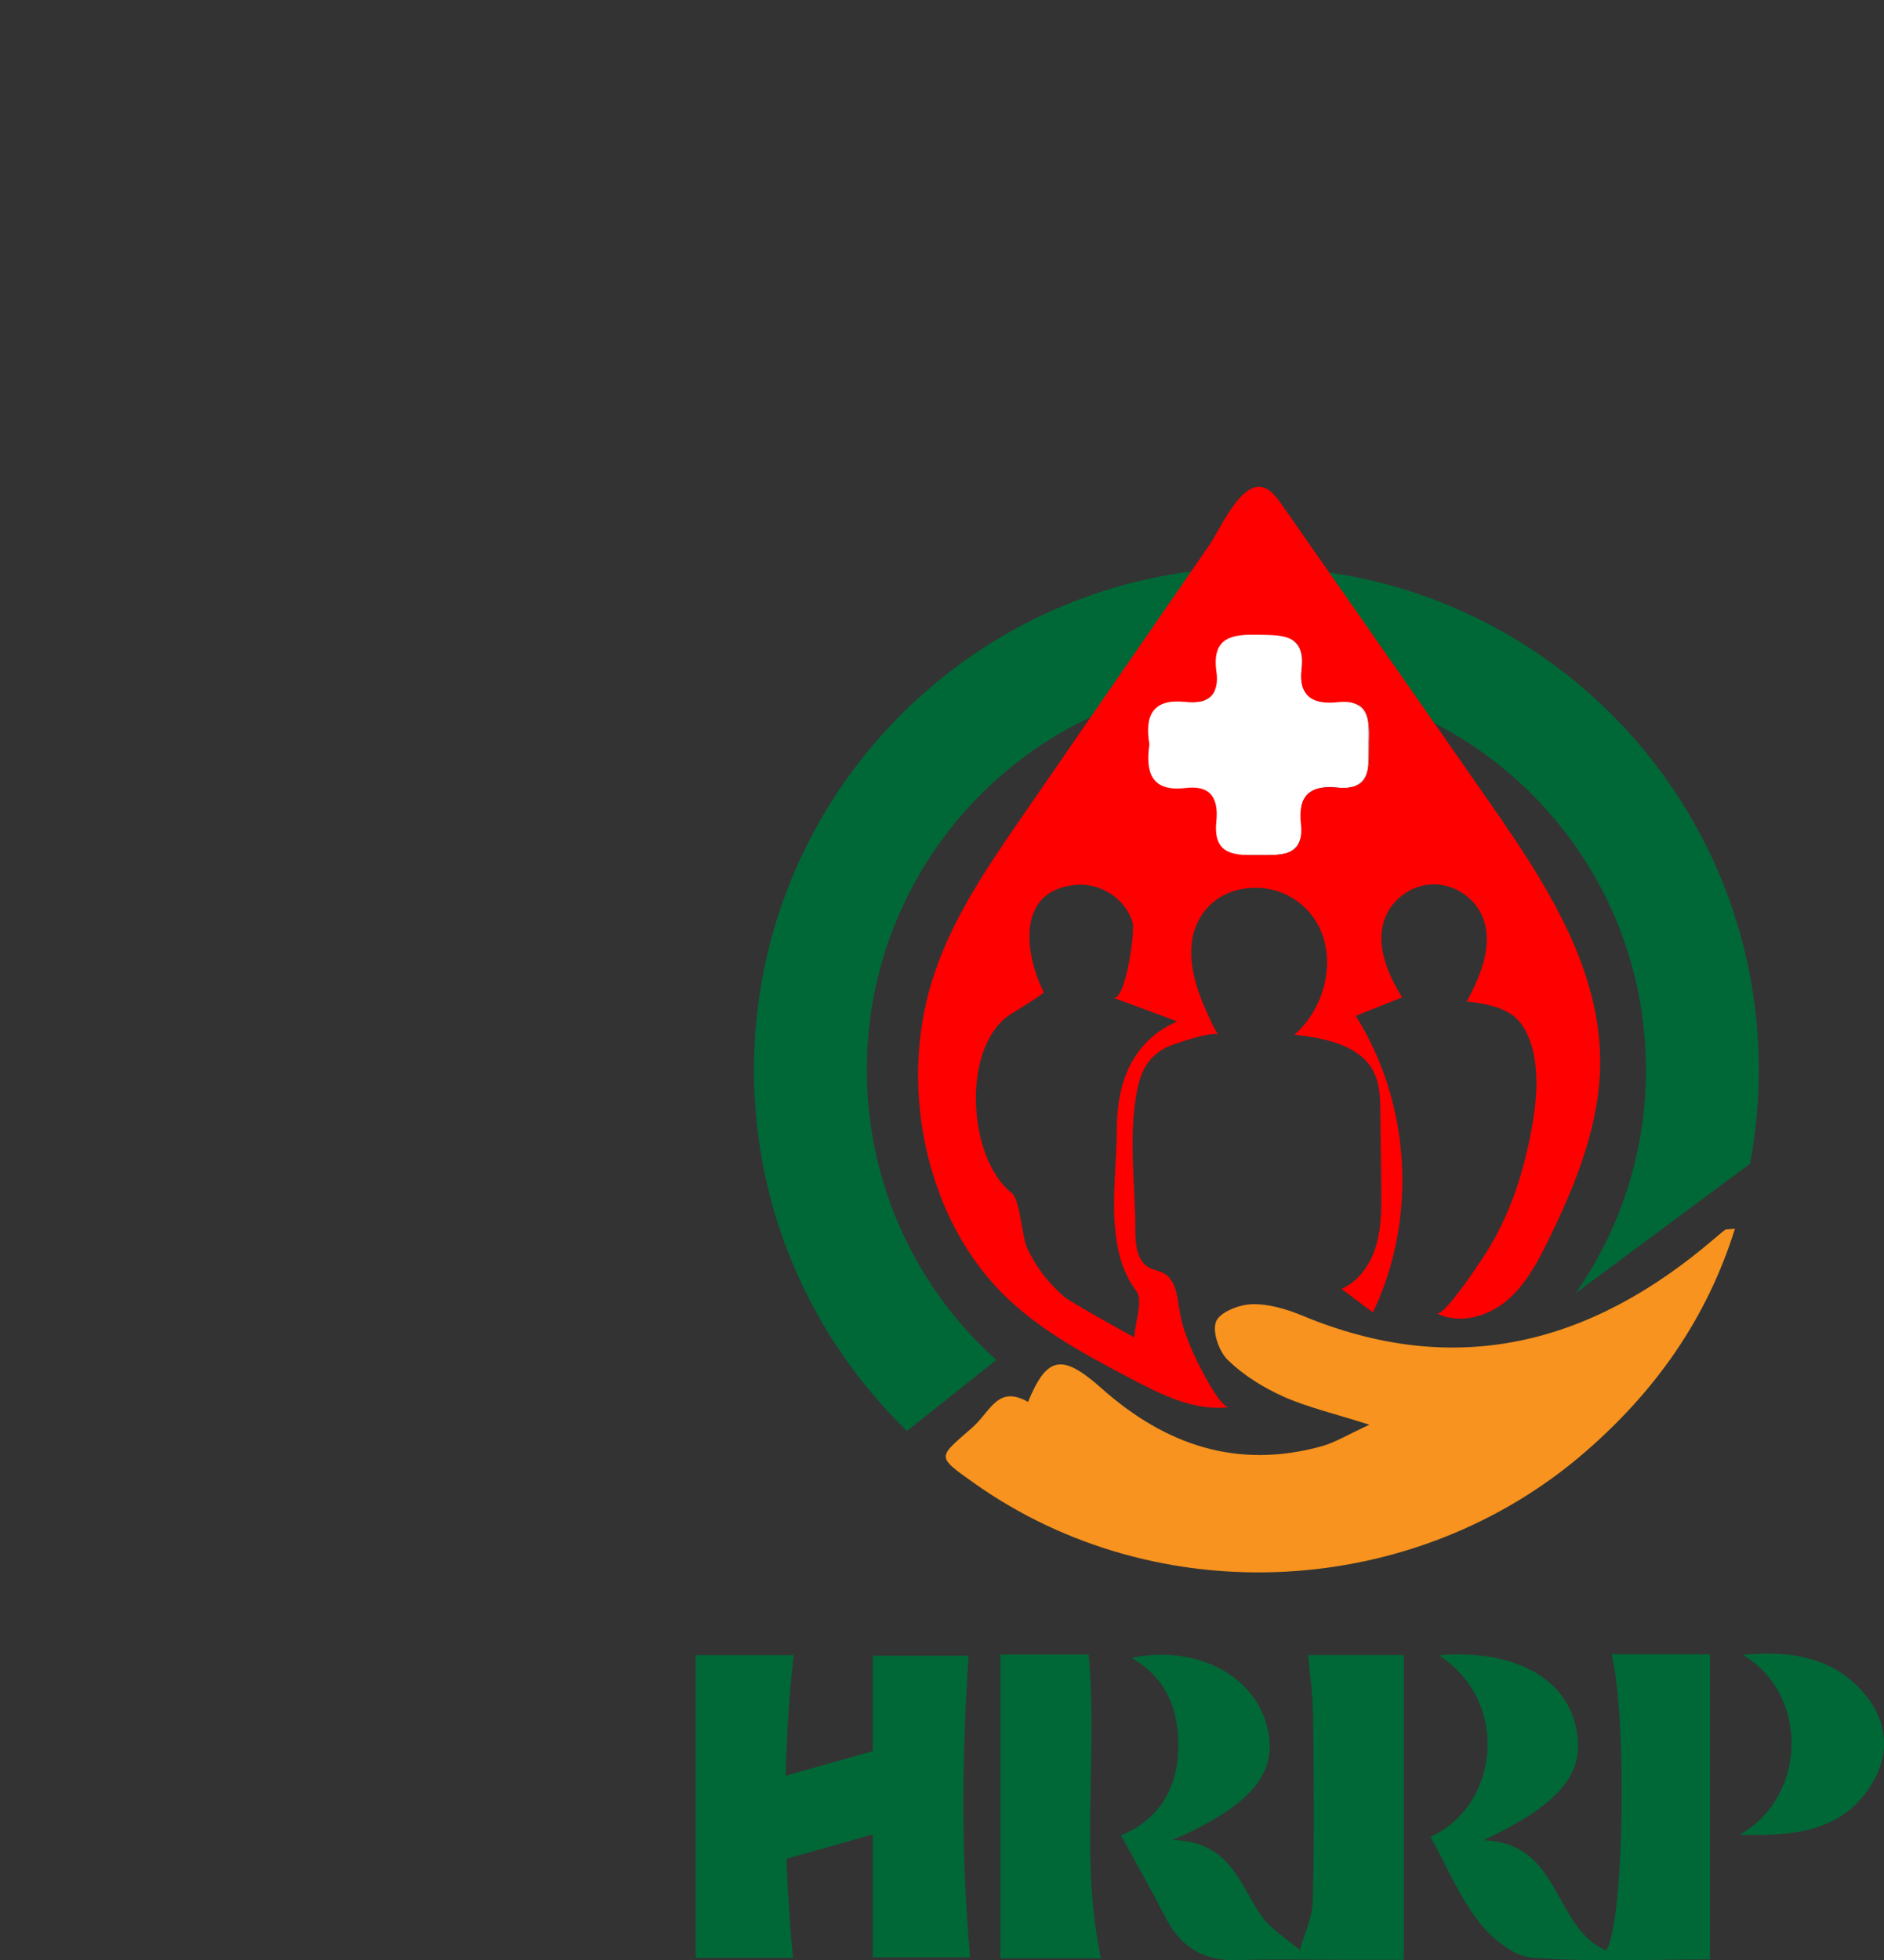 <?xml version="1.0" encoding="UTF-8"?>
<svg id="Calque_1" data-name="Calque 1" xmlns="http://www.w3.org/2000/svg" viewBox="0 0 2113.53 2198.39">
  <rect x="0" y="0" width="2113.53" height="2198.39" fill="#333333" stroke="none"/>
  <defs>
    <style>
      .cls-1 {
        fill: #fff;
      }

      .cls-2 {
        fill: #006837;
      }

      .cls-3 {
        fill: #f7931e;
      }

      .cls-4 {
        fill: red;
      }
    </style>
  </defs>
  <g>
    <path class="cls-3" d="M1946.34,1377.93c-32,102.06-89.77,182.11-166.55,249.12-191.56,167.18-480.75,182.21-686.82,36.36-44.28-31.34-40.36-28.6-1.81-62.83,20.34-18.06,27.95-47.58,62.14-28.43,21.16-51.23,37.98-54.75,82.45-15.19,71.67,63.76,152.3,91.1,246.96,64.98,14.96-4.13,28.67-12.76,53.51-24.14-40.05-12.78-69.5-19.54-96.56-31.63-22.5-10.05-44.61-23.89-62.2-40.9-9.98-9.65-17.77-31.99-13.22-43.23,4.27-10.55,25.92-19.01,40.16-19.39,18.73-.5,38.72,5.34,56.4,12.7,172.68,71.85,324.2,31.96,461.57-85.52,4.22-3.61,8.47-7.21,12.88-10.59,.91-.7,2.61-.38,11.1-1.31Z"/>
    <path class="cls-1" d="M1458.8,940.88c-1.89,7.51-6.16,11.89-11.84,14.47,5.49-3.24,9.73-8.36,11.84-14.47Z"/>
    <path class="cls-1" d="M1460.24,750.53v-11.86c0-7.86-3.36-14.92-8.76-19.84,7.13,5.23,10.87,14.65,8.76,31.7Z"/>
    <path class="cls-1" d="M1460.26,765.68h-.02v-.17c0,.07,0,.12,.02,.17Z"/>
    <path class="cls-1" d="M1535.76,833.18c-.07,3.03-.05,6.11-.05,9.16,.05,17.47-.14,34.59-16.83,39.73,9.45-4.17,16-13.61,16-24.6v-44.13c0-11.39-7.06-21.12-17.07-25.05,19.01,4.83,18.4,24.55,17.95,44.89Z"/>
    <path class="cls-1" d="M1390.94,559.61l.02,.02s-.05,.05-.07,.07l.05-.09Z"/>
    <path class="cls-1" d="M1698.18,943.06c-25.95-34.8-49.27-71.52-73.8-107.37,.09-.07,.17-.12,.26-.17l73.54,107.53Z"/>
    <path class="cls-2" d="M1973.07,1199.79c0,35.99-3.36,71.17-9.83,105.28l-195.54,145.11c49.65-70.93,78.79-157.23,78.79-250.39,0-175.7-103.67-327.17-253.18-396.59l-113.76-162.7c278.19,34.52,493.51,271.77,493.51,559.28Z"/>
    <path class="cls-2" d="M972.43,1199.79c0,129.24,56.09,245.37,145.25,325.37l-100.17,79.62c-105.85-102.44-171.65-246.03-171.65-404.99,0-288.86,217.34-526.99,497.4-559.76l-115.7,162.27c-150.55,68.99-255.13,221.03-255.13,397.49Z"/>
    <path class="cls-1" d="M1534.89,813.34v44.13c0,10.99-6.56,20.43-16,24.6-4.78,1.47-10.91,1.94-18.77,1.16-8.55-.85-15.74-.5-21.62,1.14-9.68,2.65-15.74,8.74-18.25,18.49v29.29c0,3.05-.52,5.99-1.44,8.74-2.11,6.11-6.34,11.22-11.84,14.47-9.02,4.1-21.62,3.62-33.81,3.67-2.27,0-4.55,.02-6.79,.02h-17.14c-14.87,0-26.9-12.05-26.9-26.9v-24.5c0-12.86-10.44-23.27-23.3-23.27h-24.48c-14.84,0-26.9-12.03-26.9-26.9v-44.13c0-14.84,12.05-26.9,26.9-26.9h33.45c6.68-1.8,11.51-5.54,14.32-11.13v-36.65c0-14.84,12.03-26.9,26.9-26.9h44.13c6.94,0,13.28,2.65,18.06,6.98,.02,.02,.05,.05,.07,.07,5.4,4.92,8.76,11.98,8.76,19.84v11.86c-.71,5.71-.69,10.7,0,14.99v.17h.02s.12,.02,.17,.02c1.23,10.35,9.02,18.68,19.11,20.74,1.59,.33,3.22,.5,4.88,.5s3.29-.17,4.88-.5h18.7c3.48,0,6.79,.66,9.83,1.85,10.01,3.93,17.07,13.66,17.07,25.05Z"/>
    <path class="cls-4" d="M1699.85,941.94c-10.63-15.99-21.53-31.73-32.35-47.23-76.33-109.35-152.66-218.69-228.99-328.04-4.99-7.15-10.27-14.57-17.96-18.68-26.39-14.12-51.84,45.85-63.61,62.91-23,33.35-46,66.69-69,100.04-46.85,67.93-93.71,135.85-140.56,203.78-40.27,58.38-81.13,117.95-101.93,185.76-19.48,63.49-20.27,132.31-4.29,196.77,13.88,55.96,40.66,109.3,80.84,150.65,41.07,42.27,94.14,70.46,146.26,97.97,34.57,18.24,71.95,37.04,110.74,32.26-9.63,1.19-31.65-42.62-35.7-50.89-9.26-18.88-17.34-38.88-20.44-59.75-2.2-14.82-4.22-32.35-17.33-39.59-5.15-2.84-11.28-3.51-16.44-6.33-13.79-7.53-15.48-26.31-15.45-42.02,.07-51.54-7.98-103.99,1.74-155.12,4.26-22.39,11.56-38.32,32.38-49.5,5.72-3.07,55.36-20.27,58.75-13.86-22.31-42.18-44.42-94.83-18.42-134.85,21.68-33.37,70.41-39.56,103.42-18.13,54.06,35.1,44.83,113.48,.77,152.25,34.31,3.91,74.3,11.64,89.3,42.75,6.52,13.51,6.81,29.07,6.99,44.07,.33,28.22,.65,56.44,.98,84.65,.25,21.64,.45,43.64-5.55,64.43-6,20.79-19.21,40.57-39.03,49.24,11.74,8.78,23.48,17.56,35.22,26.34,50.18-104.48,42.65-234.55-19.26-332.54,17.35-6.92,34.69-13.85,52.04-20.77-16.48-26.53-30.27-58.95-19.49-88.26,7.94-21.59,29.56-37.42,52.54-38.47,22.98-1.05,45.95,12.75,55.82,33.52,14.76,31.06,.16,67.68-16.44,97.79,23.18,2.72,49.33,7.18,62.27,26.62,28.58,42.93,12.43,116.68-.23,162.9-8.32,30.38-20.71,59.66-36.8,86.75-4.74,7.99-50.2,77.85-58.85,73.47,25.03,12.67,56.69,4.02,78.24-13.95,21.55-17.97,35.05-43.58,47.36-68.8,30.52-62.54,57.56-129.15,57.72-198.74,.2-90.53-44.37-172.86-95.24-249.4Zm-447.85,352.12c-2.61,52.27-8.46,112.45,22.67,153.68,7.98,10.54-1.04,33.93-2.3,52.11,0-.03-70.47-38.89-78.36-45.54-17.66-14.87-31.99-33.67-41.7-54.61-5.96-12.85-7.67-54.1-17.51-61.9-48.89-38.7-56.49-161.09-3.25-198.89,3.36-2.39,40.19-24.52,39.34-26.23-21.49-43.11-31.6-114.52,36.55-120.38,27.28-2.35,55.44,15.69,63.15,42.22,3.05,10.49-8.2,89.4-21.81,84.38,19.3,7.1,38.45,14.16,71.97,26.54-50.85,22.25-67.75,68.75-67.88,121.16-.02,8.78-.39,17.99-.86,27.45Zm283.76-460.89c-.57,25.17,4.52,54.03-35.66,50.05-30.9-3.05-44.2,9.61-40.7,40.65,4.17,37.12-21.83,35.02-46.26,35.13-26.16,.09-52.63,1.44-48.61-37.55,2.58-25.12-5.42-41.27-34.47-37.76-38.47,4.62-45.24-17.54-40.63-49.06-5.71-32.27,3.91-51.68,41.17-47.4,25,2.89,37.57-8.83,34.05-33.83-5.61-39.85,18.63-42.19,48.06-41.55,26.71,.57,52.32-.19,47.52,38.66-3.76,30.4,13,39.92,40.15,37.03,36.74-3.88,35.94,20.38,35.37,45.62Z"/>
  </g>
  <g>
    <path class="cls-2" d="M1467.54,1855.99h107.3v341.86c-15.27,0-39.24,0-63.22,0-41.3,0-82.64-1.01-123.9,.3-37.37,1.18-62.94-14.47-79.87-47.2-15.68-30.32-32.47-60.06-50.19-92.65,40.38-16.5,62.12-49.84,64.03-93.76,1.88-43.17-10.89-81.46-52.23-105.18,68.53-14.65,133.02,16.38,150.37,71.44,16.86,53.54-11.23,92.27-104.55,132.66,65.49,1.76,75.19,50.26,99.9,85.22,10.77,15.24,28.4,25.63,42.91,38.23,5.11-18.1,14.18-36.09,14.63-54.3,1.72-69.6,1.12-139.27,.4-208.9-.23-22.01-3.53-43.98-5.58-67.72Z"/>
    <path class="cls-2" d="M1918.24,2197.38c-63.24,0-131.73,3.28-199.58-1.93-21.34-1.64-45.84-22.3-60.17-40.95-21.88-28.49-36.17-62.8-53.66-94.58,75.76-34.26,90.86-150.2,9.38-203.61,78.26-6.66,137.03,21.86,151.87,73.69,15.56,54.35-9.96,90.3-101.95,133.86,87.79,2.53,77.72,98.14,137.75,123.5,19.99-30.22,23.81-258.25,6.13-332.11h110.22v342.14Z"/>
    <path class="cls-2" d="M1086.62,1856.8c-7.57,112.09-8.56,223.82,1.64,338.32h-109.06v-338.32h107.41Z"/>
    <path class="cls-2" d="M889.6,2195.63h-109.22v-339.51h109.99c-12.77,112.87-11.64,224.43-.77,339.51Z"/>
    <path class="cls-2" d="M1235.02,2196.22h-112.68v-340.69h98.91c10.58,113.26-10.21,227.23,13.77,340.69Z"/>
    <path class="cls-2" d="M1951.53,2057.64c75.06-41.77,79.11-156.66,3.56-201.91,55.82-4.98,104.08,3.26,138.7,46.47,24.29,30.31,26.17,66.32,5.6,99.27-32.25,51.67-84.47,57.99-147.86,56.17Z"/>
    <rect class="cls-2" x="812.67" y="1977.55" width="247.71" height="89.87" transform="translate(-515.67 331.73) rotate(-15.81)"/>
  </g>
</svg>